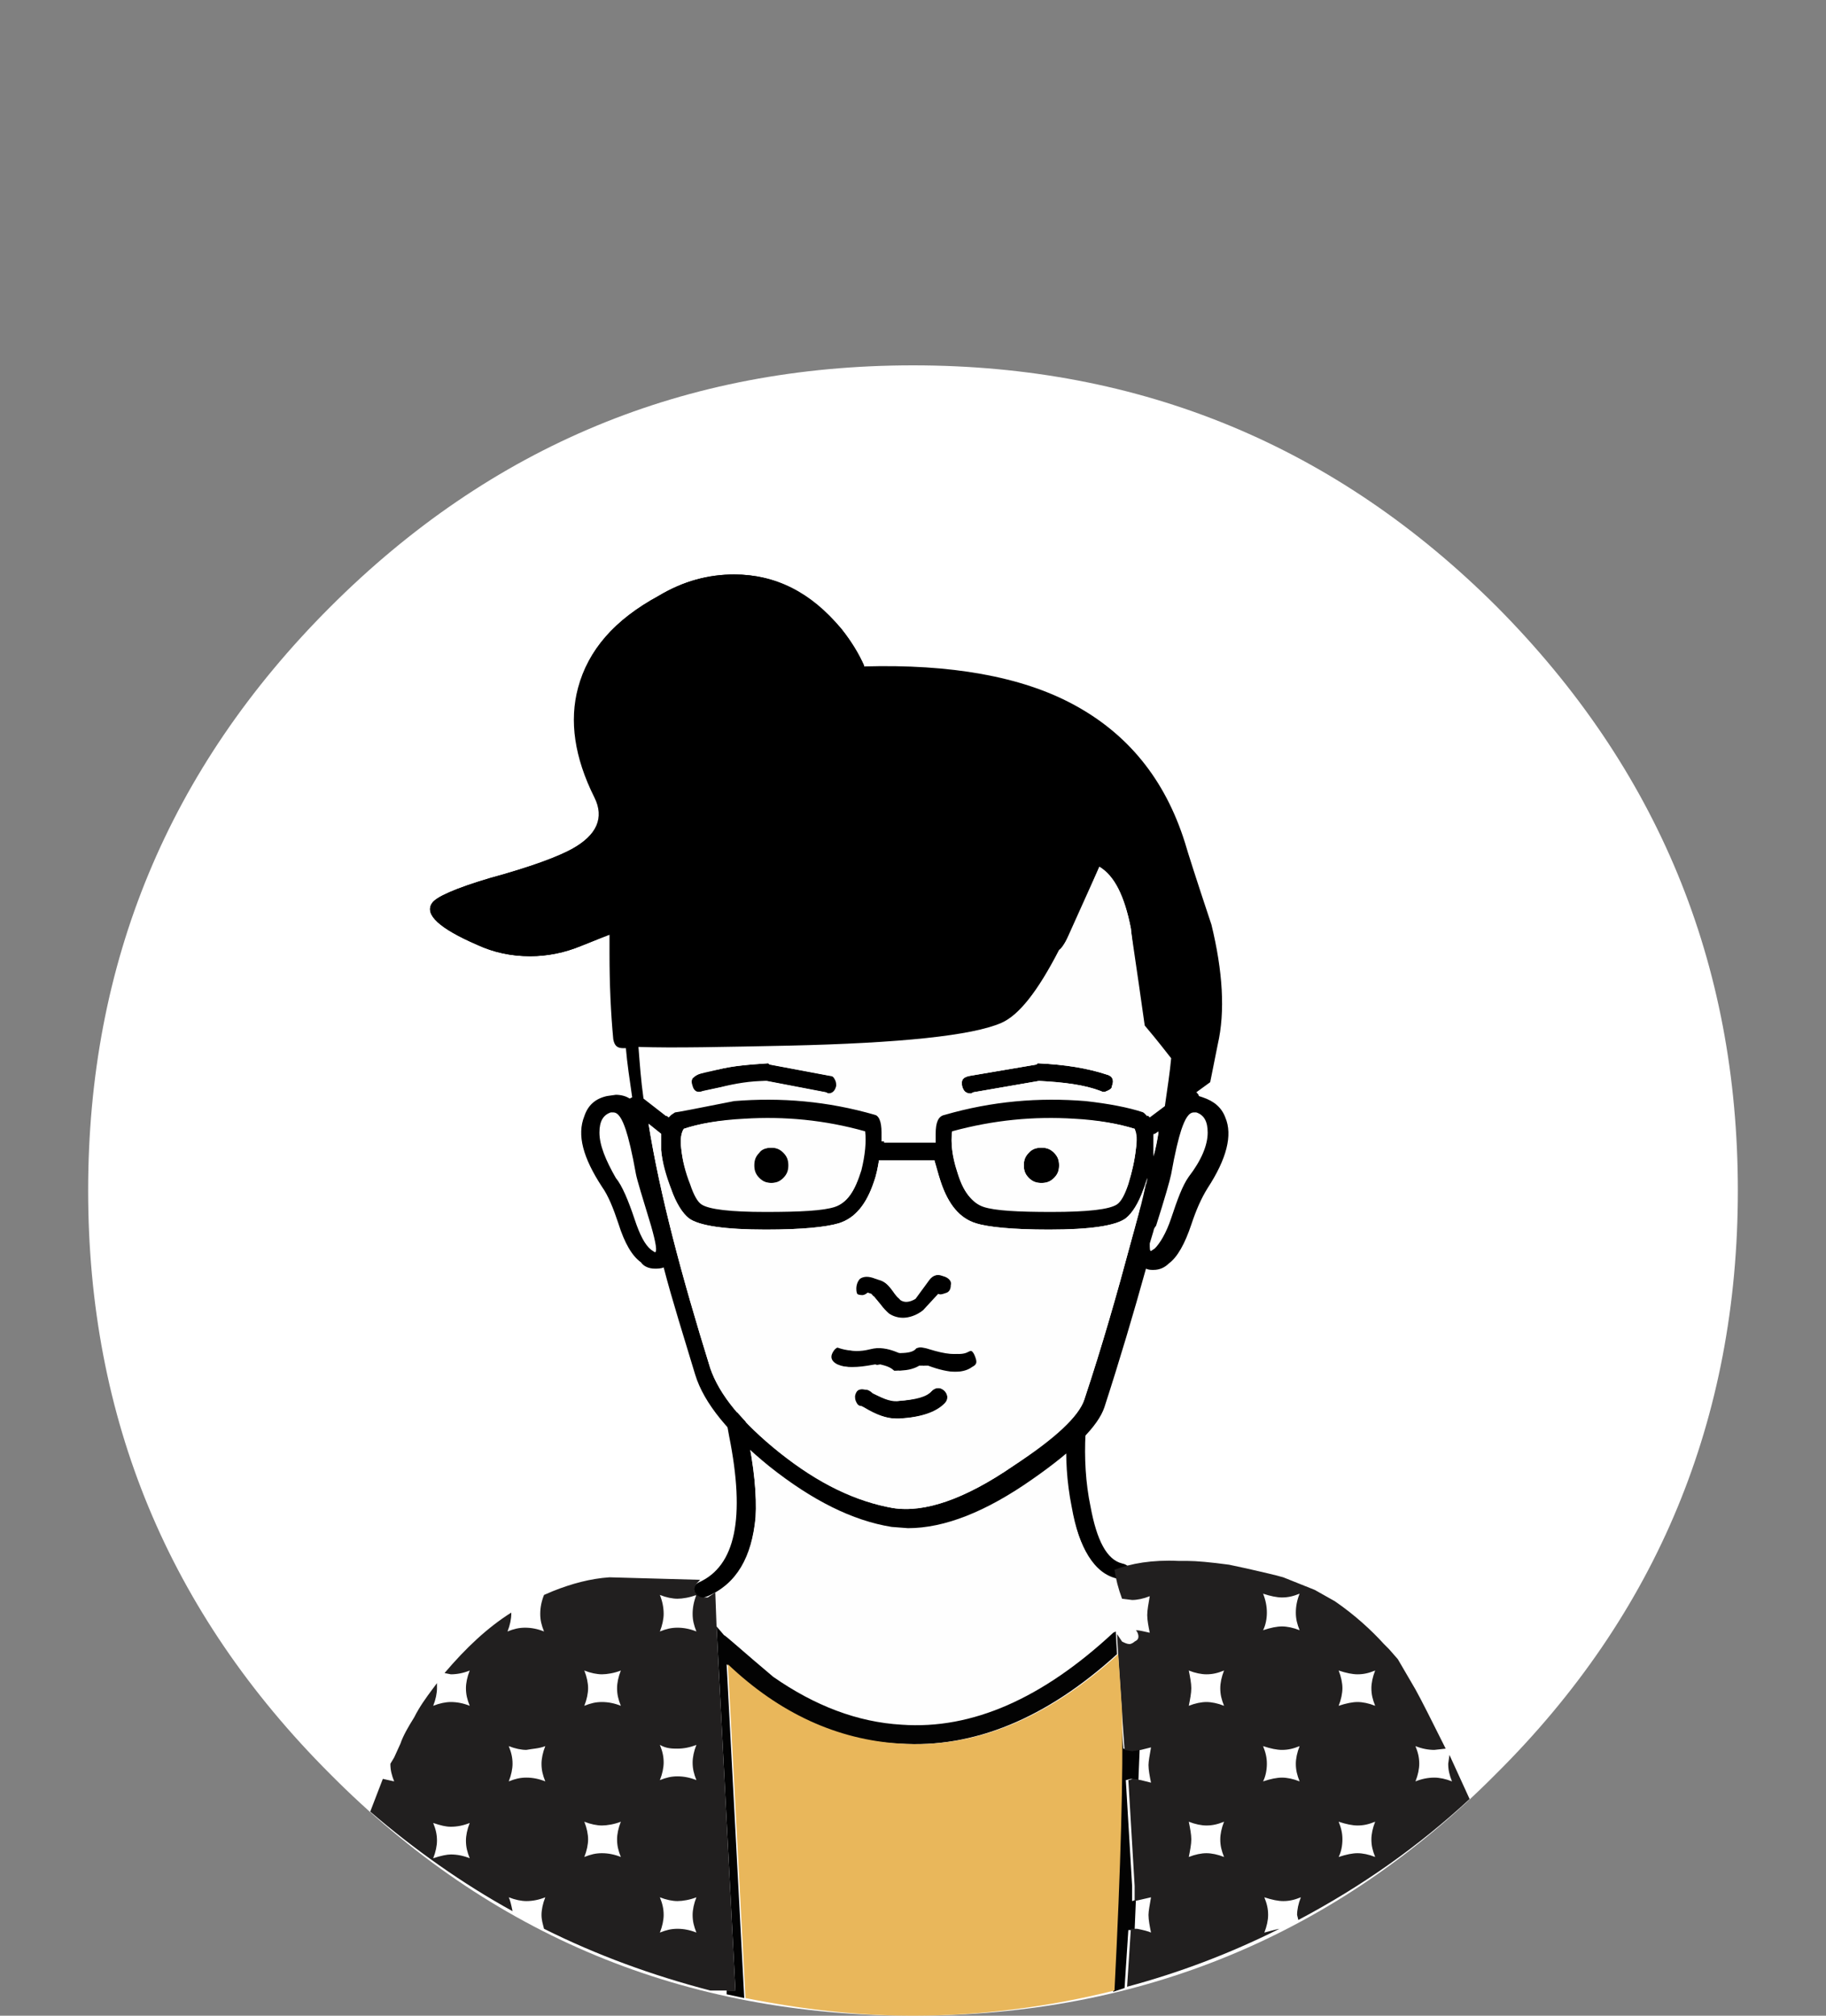 <?xml version="1.0" encoding="utf-8"?>
<!-- Generator: Adobe Illustrator 23.0.3, SVG Export Plug-In . SVG Version: 6.00 Build 0)  -->
<svg version="1.1" id="Layer_1" xmlns="http://www.w3.org/2000/svg" xmlns:xlink="http://www.w3.org/1999/xlink" x="0px" y="0px"
	 viewBox="0 0 145 160" style="enable-background:new 0 0 145 160;" xml:space="preserve">
<rect x="0" y="0" width="145" height="160" fill="#808080" stroke="none"/>
<style type="text/css">
	.st0{fill:#FFFFFF;}
	.st1{fill:#FEFEFE;}
	.st2{fill:#030303;}
	.st3{fill:#211F1F;}
	.st4{fill:#E9B75B;}
</style>
<g transform="matrix( 1, 0, 0, 1, 6.1,28) ">
	<g>
		<g id="Layer1_0_FILL">
			<path class="st0" d="M131.9,66.5c0-18.1-6.4-33.5-19.1-46.3C100,7.4,84.5,1,66.4,1S32.9,7.4,20.1,20.2C7.3,33,0.9,48.4,0.9,66.5
				c0,18.1,6.4,33.5,19.2,46.3C32.9,125.7,48.3,132,66.4,132s33.6-6.4,46.3-19.2C125.5,100.1,131.9,84.6,131.9,66.5z"/>
		</g>
	</g>
</g>
<g transform="matrix( 1, 0, 0, 1, 0,0) ">
	<g>
		<g id="Layer0_0_MEMBER_0_FILL">
			<path d="M86.6,119.6c-0.4-1.9-0.5-3.9-0.4-5.8v0c0-0.4-0.1-0.6-0.4-0.7c-0.1,0-0.2-0.1-0.3-0.1c-0.2,0-0.3,0-0.5,0.2
				c-0.1,0.1-0.2,0.3-0.3,0.5c-0.1,2,0,3.9,0.4,5.9c0.6,3.4,1.8,5.4,3.7,5.8h0.1c0.2,0,0.4,0,0.6-0.1c0,0,0-0.1,0.1-0.1
				c0-0.1,0.1-0.2,0.1-0.3c0.1-0.4-0.1-0.7-0.6-0.8C87.9,123.8,87.1,122.3,86.6,119.6 M60,120.5c0.1-1.8-0.1-4-0.7-6.8l-0.1-0.9
				c0-0.2-0.1-0.4-0.3-0.5c-0.2-0.1-0.3-0.2-0.5-0.2c-0.1,0-0.3,0.1-0.4,0.2c-0.1,0-0.1,0.1-0.1,0.1c-0.1,0.1-0.2,0.3-0.2,0.5
				l0.2,1.1c1.3,6.5,0.5,10.3-2.4,11.6c-0.4,0.2-0.5,0.5-0.3,0.9c0.1,0.3,0.3,0.5,0.7,0.5l0.3-0.1C58.5,125.8,59.7,123.7,60,120.5z"
				/>
			<path class="st1" d="M59.3,113.6c0.6,2.8,0.8,5.1,0.7,6.8c-0.3,3.2-1.5,5.3-3.8,6.3l-0.3,0.1l-2.4,11.2l12.3,7.5l24.8-6.6
				l4.2-10.4l-5.3-3.4c0,0-0.1,0.1-0.1,0.1c-0.1,0.1-0.3,0.1-0.6,0.1h-0.1c-1.8-0.4-3-2.4-3.7-5.8c-0.4-2-0.5-3.9-0.4-5.9
				c0-0.2,0.1-0.4,0.3-0.5c0.2-0.1,0.3-0.2,0.5-0.2c0.1,0,0.2,0,0.3,0.1V99.4H56.1l2,12.8c0.1-0.1,0.2-0.2,0.4-0.2
				c0.2,0,0.3,0,0.5,0.2c0.1,0.1,0.2,0.3,0.3,0.5L59.3,113.6z"/>
		</g>
	</g>
</g>
<g transform="matrix( 1, 0, 0, 1, 0,0) ">
	<g>
		<g id="Layer0_0_MEMBER_1_FILL">
			<path d="M58.3,45.6c-2,0-4,0.5-6,1.7c-3.5,1.9-5.6,4.3-6.4,7.3c-0.7,2.6-0.3,5.5,1.3,8.7c0.8,1.6,0.2,3-1.8,4.1
				c-1.1,0.6-3.2,1.4-6.5,2.3c-2.7,0.8-4.3,1.5-4.6,2c-0.6,0.9,0.6,2,3.6,3.3c1.3,0.6,2.7,0.9,4.2,0.9c1.4,0,2.8-0.3,4-0.8
				c1.7-0.7,3.4-1.4,5.1-2.1c1.7-0.7,2.7-1.1,2.9-1c0.2,0.1,2.6-1.2,7.1-3.8c4.5-2.6,7.1-6,7.8-10c0.1-2.7-0.1-4.5-0.4-5.4
				c-0.4-0.9-1-1.9-1.8-2.9C64.3,47,61.5,45.6,58.3,45.6z"/>
		</g>
	</g>
</g>
<g transform="matrix( 1, 0, 0, 1, 0,0) ">
	<g>
		<g id="Layer0_0_MEMBER_2_FILL">
			<path d="M94.1,66.9c-1.6-5.1-4.6-8.7-8.9-11c-4.1-2.2-9.7-3.2-16.6-3v-0.1c-0.4-0.9-1-1.9-1.8-2.9c-2.4-2.9-5.2-4.3-8.5-4.3
				c-2,0-4,0.5-6,1.7c-3.5,1.9-5.6,4.3-6.3,7.3c-0.7,2.6-0.3,5.5,1.3,8.7c0.8,1.6,0.1,3-1.9,4.1c-1.1,0.6-3.2,1.4-6.5,2.3
				c-2.7,0.8-4.3,1.5-4.6,2c-0.6,0.9,0.6,2,3.6,3.3c1.3,0.6,2.7,0.9,4.2,0.9c1.4,0,2.8-0.3,4-0.8c0.8-0.3,1.5-0.6,2.3-0.9
				c0,0.5,0,1,0,1.5c0,2.4,0.1,4.7,0.3,6.8c0.1,0.5,0.3,0.7,0.8,0.7c0.1,0,0.1,0,0.2,0c0.1,1.2,0.3,2.5,0.5,3.9l-0.2,0.1
				c-0.3-0.2-0.7-0.3-1.1-0.3L48.2,87c-0.9,0.2-1.5,0.7-1.8,1.6c-0.6,1.5-0.1,3.3,1.4,5.6c0.5,0.7,0.9,1.7,1.3,2.9
				c0.5,1.6,1.1,2.6,1.8,3.1c0.2,0.3,0.6,0.5,1.1,0.5c0.2,0,0.5,0,0.7-0.1c0.7,2.7,1.6,5.5,2.5,8.5c0.7,2.3,2.7,4.7,5.9,7.3
				c3.4,2.7,6.6,4.3,9.7,4.8l1.3,0.1c2.9,0,6.2-1.3,9.9-3.9c3.3-2.3,5.2-4.2,5.7-5.7c1.2-3.7,2.3-7.4,3.3-11
				c0.2,0.1,0.4,0.1,0.6,0.1c0.5,0,0.9-0.2,1.2-0.5c0.7-0.5,1.3-1.6,1.8-3.1c0.4-1.2,0.8-2.1,1.3-2.9c1.5-2.3,2-4.2,1.4-5.6
				c-0.3-0.8-0.9-1.3-1.8-1.6l-0.3-0.1c0-0.1-0.1-0.2-0.2-0.3l1.1-0.8l0.6-3c0.6-2.6,0.4-5.8-0.5-9.5C95,69.8,94.3,67.6,94.1,66.9
				 M87.3,68.8c1.1,0.7,2,2.3,2.5,4.9c0,0.1,0.3,2.7,0.9,7.6c1,1.3,1.7,2.1,2.1,2.6c-0.1,1.2-0.3,2.5-0.5,3.8l-1.2,0.9
				c-0.1-0.1-0.1-0.1-0.2-0.2c-0.1-0.1-0.2-0.2-0.3-0.2c-1.2-0.4-2.8-0.7-4.6-0.9c-3.7-0.3-7.4,0-11.2,1.1c-0.5,0.1-0.7,0.6-0.7,1.5
				c0,0.2,0,0.5,0,0.7h-4.1c0-0.2,0-0.5,0-0.7c0-0.9-0.2-1.4-0.7-1.5c-3.8-1.1-7.5-1.4-11.2-1.1c-3,0.6-4.5,0.9-4.7,0.9l-0.3,0.2
				c-0.1,0.1-0.1,0.1-0.2,0.2l-1.8-1.4c-0.2-1.4-0.3-2.8-0.4-4.1c2.8,0.1,6.8,0,11.9-0.1c8.9-0.2,14.6-0.8,16.9-1.8
				c1.4-0.6,2.9-2.5,4.6-5.8C84.6,75.1,85.6,72.8,87.3,68.8 M90.1,89.6c0.2,0.4,0.2,0.9,0.1,1.6c-0.1,0.9-0.3,1.8-0.6,2.8
				c-0.3,0.9-0.6,1.4-0.9,1.6c-0.6,0.4-2.3,0.6-5.2,0.6c-2.7,0-4.5-0.1-5.4-0.4c-0.9-0.3-1.6-1.2-2.1-2.8c-0.4-1.2-0.5-2.3-0.4-3.1
				c3.2-0.9,6.4-1.2,9.7-1C87.2,88.9,88.8,89.2,90.1,89.6 M89.4,96.7c0.5-0.4,1-1.1,1.4-2.3c0.1-0.3,0.2-0.6,0.3-0.9
				c-0.2,0.9-0.4,1.9-0.7,2.9c-0.2,0.7-0.4,1.4-0.6,2.2c-1.1,4.1-2.3,8.3-3.7,12.5c-0.4,1.3-2.3,3.1-5.7,5.3c-3.8,2.6-7,3.7-9.5,3.3
				c-2.8-0.5-5.8-1.9-9-4.4c-3-2.4-4.8-4.6-5.5-6.7c-2.3-7.4-4-13.8-4.9-19.4l1,0.8l0-0.1c0,0.4,0,0.9,0,1.4c0.1,1,0.3,2,0.8,3.1
				c0.4,1.1,0.9,1.9,1.4,2.3c0.8,0.6,2.9,0.9,6.1,0.9c2.9,0,4.8-0.2,5.8-0.5c1.3-0.4,2.2-1.5,2.8-3.3c0.2-0.5,0.3-1.1,0.4-1.7h4.4
				c0.1,0.5,0.3,1.1,0.5,1.7c0.6,1.8,1.5,2.9,2.8,3.3c0.9,0.3,2.9,0.5,5.8,0.5C86.6,97.6,88.6,97.3,89.4,96.7 M93.8,89.7
				c0.3-0.9,0.6-1.4,1-1.4l0.2,0c0.6,0.2,0.9,0.7,0.9,1.6c0,1-0.5,2.2-1.5,3.5c-0.5,0.7-0.9,1.8-1.4,3.3c-0.4,1.2-0.9,2-1.3,2.4
				l-0.3,0.2c-0.1,0-0.1-0.2-0.1-0.6c0.1-0.3,0.2-0.7,0.3-1c0-0.1,0.1-0.3,0.2-0.4c0.7-2.2,1.1-3.6,1.2-4.1
				C93.3,91.5,93.6,90.3,93.8,89.7 M91.6,91.3c0-0.5,0-0.9,0-1.3c0,0,0.1,0,0.1,0l0.3-0.2c-0.1,0.6-0.2,1.2-0.4,1.9
				C91.6,91.6,91.6,91.5,91.6,91.3 M47.6,89.9c0-0.9,0.3-1.4,0.9-1.6l0.2,0c0.4,0,0.7,0.5,1,1.4c0.2,0.6,0.5,1.8,0.8,3.5
				c0.1,0.5,0.5,1.8,1.2,4.1c0.4,1.4,0.5,2.1,0.3,2.1l-0.3-0.2c-0.5-0.4-0.9-1.2-1.3-2.4c-0.5-1.5-1-2.7-1.5-3.3
				C48.1,92.1,47.6,90.9,47.6,89.9 M54.1,91.2c-0.1-0.8,0-1.3,0.2-1.6c1.2-0.4,2.8-0.7,4.8-0.8c3.2-0.2,6.4,0.1,9.6,1
				c0.1,0.8,0,1.9-0.3,3.1c-0.5,1.6-1.1,2.5-2,2.8c-0.9,0.3-2.7,0.5-5.5,0.4c-2.8,0-4.5-0.2-5.1-0.6c-0.3-0.2-0.6-0.7-0.9-1.6
				C54.4,93,54.2,92.1,54.1,91.2 M60.3,91.5c-0.3,0.3-0.4,0.6-0.4,1c0,0.4,0.1,0.7,0.4,1s0.6,0.4,1,0.4s0.7-0.1,1-0.4s0.4-0.6,0.4-1
				c0-0.4-0.1-0.7-0.4-1s-0.6-0.4-1-0.4S60.5,91.2,60.3,91.5 M75,110.4c-0.3-0.3-0.7-0.3-1,0c-0.4,0.4-1.3,0.7-2.7,0.8
				c-0.5,0-1.2-0.2-2-0.6c-0.2-0.2-0.4-0.3-0.6-0.3c-0.5-0.1-0.8,0-0.9,0.5c-0.1,0.2-0.1,0.3,0.1,0.5c0.1,0.2,0.3,0.3,0.4,0.3
				l0.2,0.1c1,0.6,1.9,0.9,2.6,0.9h0.3c1.7-0.1,2.9-0.5,3.6-1.2C75.3,111.1,75.3,110.7,75,110.4 M72.7,107.1
				c-0.2,0.2-0.6,0.3-1.2,0.3c-0.5-0.3-1-0.4-1.5-0.4c-0.2,0-0.5,0-0.9,0.1c-0.8,0.2-1.5,0.2-2.1-0.1c-0.4-0.2-0.7,0-0.9,0.4
				c-0.2,0.4,0,0.7,0.4,0.9c0.7,0.3,1.6,0.3,2.8,0.1l0.6-0.1c0.4,0.1,0.8,0.2,1.1,0.5l0.3,0h0.1c0.1,0.1,0.1,0.1,0.2,0
				c0.6,0,1.2-0.1,1.8-0.4l0.3,0c0.8,0.3,1.6,0.5,2.3,0.5c0.6,0,1.2-0.1,1.6-0.4c0.4-0.2,0.4-0.5,0.2-0.9s-0.5-0.5-0.9-0.3
				c-0.5,0.3-1.4,0.2-2.7-0.2C73.3,106.9,72.8,106.9,72.7,107.1 M74.9,101.3c-0.5-0.2-0.9-0.1-1.2,0.3l-1.2,1.3
				c-0.5,0.3-0.9,0.3-1.2,0.1c0,0-0.2-0.2-0.4-0.5c-0.5-0.7-0.9-1-1.3-1.1l-0.3-0.1c-0.5-0.2-0.9-0.2-1.2,0
				c-0.2,0.2-0.3,0.4-0.3,0.8c0,0.5,0.2,0.7,0.7,0.7c0.1,0,0.3-0.1,0.4-0.2l0.3,0.1l0.5,0.6c0.2,0.3,0.5,0.6,0.7,0.8
				c0.3,0.3,0.8,0.5,1.3,0.5c0.5,0,1.1-0.2,1.6-0.6l1.2-1.3c0.2,0.1,0.4,0,0.7-0.1c0.2-0.1,0.3-0.3,0.3-0.6
				C75.6,101.7,75.3,101.4,74.9,101.3 M81.7,91.5c-0.3,0.3-0.4,0.6-0.4,1s0.1,0.7,0.4,1c0.3,0.3,0.6,0.4,1,0.4c0.4,0,0.7-0.1,1-0.4
				c0.3-0.3,0.4-0.6,0.4-1s-0.1-0.7-0.4-1c-0.3-0.3-0.6-0.4-1-0.4C82.3,91.1,81.9,91.2,81.7,91.5 M57,84.9c-0.8,0.2-1.4,0.3-1.6,0.4
				c-0.2,0.1-0.3,0.2-0.4,0.3c-0.1,0.2-0.1,0.3,0,0.6c0.1,0.4,0.4,0.6,0.9,0.4l1.4-0.3c1.2-0.3,2.4-0.4,3.6-0.5l4.7,0.9l0.2,0.1
				c0.4,0,0.6-0.2,0.7-0.6c0-0.2,0-0.3-0.1-0.5c-0.1-0.2-0.3-0.3-0.4-0.3l-4.8-0.9L61,84.4C59.5,84.5,58.2,84.6,57,84.9 M88.3,86.2
				c0.2-0.5,0-0.8-0.4-0.9c-1.5-0.5-3.3-0.8-5.5-0.9l-0.1,0.1l-5.3,0.9c-0.5,0.1-0.7,0.3-0.6,0.8c0.1,0.4,0.3,0.6,0.7,0.6l0.2-0.1
				l5.2-0.9c2,0.1,3.6,0.3,4.9,0.8c0.2,0.1,0.3,0.1,0.5,0C88.2,86.5,88.3,86.4,88.3,86.2z"/>
			<path class="st1" d="M54.3,89.6c-0.2,0.3-0.3,0.8-0.2,1.6c0.1,0.9,0.3,1.8,0.7,2.8c0.3,0.9,0.6,1.4,0.9,1.6
				c0.6,0.4,2.3,0.6,5.1,0.6c2.8,0,4.6-0.1,5.5-0.4c0.9-0.3,1.6-1.2,2-2.8c0.3-1.3,0.4-2.3,0.3-3.1c-3.2-0.9-6.4-1.2-9.6-1
				C57.1,88.9,55.5,89.2,54.3,89.6 M59.8,92.5c0-0.4,0.1-0.7,0.4-1s0.6-0.4,1-0.4s0.7,0.1,1,0.4s0.4,0.6,0.4,1c0,0.4-0.1,0.7-0.4,1
				s-0.6,0.4-1,0.4s-0.7-0.1-1-0.4S59.8,92.9,59.8,92.5 M91.6,90.1c0,0.4,0,0.8,0,1.3c0,0.1,0,0.3,0,0.4c0.2-0.7,0.3-1.3,0.4-1.9
				L91.6,90.1C91.7,90.1,91.6,90.1,91.6,90.1 M90.8,94.4c-0.4,1.1-0.9,1.9-1.4,2.3c-0.8,0.6-2.9,0.9-6.1,0.9c-2.9,0-4.8-0.2-5.8-0.5
				c-1.3-0.4-2.2-1.5-2.8-3.3c-0.2-0.6-0.3-1.1-0.5-1.7h-4.4c-0.1,0.6-0.2,1.1-0.4,1.7c-0.6,1.8-1.5,2.9-2.8,3.3
				c-1,0.3-2.9,0.5-5.8,0.5c-3.2,0-5.3-0.3-6.1-0.9c-0.5-0.4-1-1.1-1.4-2.3c-0.4-1.1-0.7-2.1-0.8-3.1c0-0.5,0-1,0-1.4l0,0.1l-1-0.8
				c0.9,5.6,2.6,12,4.9,19.4c0.7,2,2.5,4.3,5.5,6.7c3.1,2.5,6.1,3.9,9,4.4c2.5,0.4,5.7-0.7,9.5-3.3c3.4-2.3,5.3-4.1,5.7-5.3
				c1.4-4.2,2.6-8.4,3.7-12.5c0.2-0.7,0.4-1.4,0.6-2.2c0.2-1,0.5-2,0.7-2.9C91.1,93.8,91,94.1,90.8,94.4 M73.8,101.6
				c0.3-0.4,0.7-0.5,1.2-0.3c0.4,0.1,0.7,0.4,0.7,0.9c0,0.2-0.1,0.4-0.3,0.6c-0.2,0.1-0.5,0.2-0.7,0.1l-1.2,1.3
				c-0.5,0.4-1.1,0.6-1.6,0.6c-0.5,0-0.9-0.2-1.3-0.5c-0.2-0.2-0.4-0.4-0.7-0.8l-0.5-0.6l-0.3-0.1c-0.1,0.1-0.3,0.2-0.4,0.2
				c-0.5,0-0.7-0.2-0.7-0.7c0-0.3,0.1-0.6,0.3-0.8c0.3-0.2,0.7-0.2,1.2,0l0.3,0.1c0.4,0.1,0.8,0.4,1.3,1.1c0.2,0.3,0.4,0.5,0.4,0.5
				c0.3,0.2,0.7,0.2,1.2-0.1L73.8,101.6 M71.4,107.4c0.6-0.1,1-0.2,1.2-0.3c0.2-0.2,0.6-0.2,1.2,0c1.3,0.4,2.2,0.5,2.7,0.2
				c0.4-0.2,0.7-0.2,0.9,0.3s0.2,0.7-0.2,0.9c-0.4,0.3-0.9,0.4-1.6,0.4c-0.7,0-1.5-0.2-2.3-0.5l-0.3,0c-0.5,0.3-1.1,0.4-1.8,0.4
				c-0.1,0.1-0.1,0.1-0.2,0h-0.1l-0.3,0c-0.4-0.2-0.7-0.4-1.1-0.5l-0.6,0.1c-1.2,0.2-2.1,0.1-2.8-0.1c-0.4-0.2-0.6-0.5-0.4-0.9
				c0.2-0.4,0.5-0.6,0.9-0.4c0.6,0.2,1.3,0.3,2.1,0.1c0.4-0.1,0.8-0.1,0.9-0.1C70.4,107,70.9,107.2,71.4,107.4 M74,110.4
				c0.3-0.3,0.7-0.3,1,0c0.3,0.3,0.3,0.7,0.1,1c-0.7,0.7-1.9,1.1-3.6,1.2h-0.3c-0.8,0-1.6-0.3-2.6-0.9l-0.2-0.1
				c-0.2,0-0.3-0.1-0.4-0.3c-0.1-0.2-0.1-0.3-0.1-0.5c0.1-0.5,0.4-0.6,0.9-0.5c0.2,0,0.3,0.1,0.6,0.3c0.8,0.5,1.5,0.7,2,0.6
				C72.7,111.1,73.6,110.9,74,110.4 M90.2,91.2c0.1-0.7,0-1.2-0.1-1.6c-1.3-0.4-2.9-0.7-4.8-0.8c-3.2-0.2-6.4,0.1-9.7,1
				c-0.1,0.9,0,1.9,0.4,3.1c0.4,1.6,1.1,2.5,2.1,2.8c0.9,0.3,2.7,0.5,5.4,0.4c2.9,0,4.6-0.2,5.2-0.6c0.3-0.2,0.6-0.7,0.9-1.6
				C89.9,93,90.1,92.1,90.2,91.2 M81.3,92.5c0-0.4,0.1-0.7,0.4-1c0.3-0.3,0.6-0.4,1-0.4c0.4,0,0.7,0.1,1,0.4c0.3,0.3,0.4,0.6,0.4,1
				s-0.1,0.7-0.4,1c-0.3,0.3-0.6,0.4-1,0.4c-0.4,0-0.7-0.1-1-0.4C81.4,93.2,81.3,92.9,81.3,92.5 M89.8,73.7
				c-0.5-2.6-1.3-4.2-2.5-4.9c-1.8,4-2.8,6.2-3,6.7c-1.7,3.2-3.2,5.2-4.6,5.8c-2.3,1-8,1.6-16.9,1.8c-5.2,0.1-9.1,0.2-11.9,0.1
				c0.1,1.3,0.3,2.6,0.4,4.1l1.8,1.4c0.1-0.1,0.1-0.1,0.2-0.2l0.3-0.2c0.1,0,1.7-0.3,4.7-0.9c3.7-0.3,7.4,0,11.2,1.1
				c0.4,0.1,0.7,0.6,0.7,1.5c0,0.2,0,0.5,0,0.7h4.1c0-0.2,0-0.5,0-0.7c0-0.9,0.2-1.4,0.7-1.5c3.8-1.1,7.5-1.4,11.2-1.1
				c1.8,0.2,3.4,0.5,4.6,0.9c0.1,0,0.2,0.1,0.3,0.2c0.1,0.1,0.1,0.1,0.2,0.2l1.2-0.9c0.2-1.4,0.4-2.7,0.5-3.8
				c-0.4-0.5-1-1.3-2.1-2.6C90.2,76.4,89.8,73.9,89.8,73.7 M87.9,85.3c0.4,0.1,0.6,0.4,0.4,0.9c0,0.2-0.2,0.3-0.4,0.4
				c-0.2,0.1-0.3,0.1-0.5,0c-1.3-0.5-3-0.7-4.9-0.8l-5.2,0.9l-0.2,0.1c-0.4,0-0.6-0.2-0.7-0.6c-0.1-0.5,0.1-0.7,0.6-0.8l5.3-0.9
				l0.1-0.1C84.6,84.5,86.4,84.8,87.9,85.3 M55.4,85.3c0.2-0.1,0.8-0.3,1.6-0.4c1.2-0.3,2.5-0.4,4-0.5l0.1,0.1l4.8,0.9
				c0.2,0,0.3,0.1,0.4,0.3c0.1,0.2,0.1,0.3,0.1,0.5c-0.1,0.4-0.3,0.6-0.7,0.6l-0.2-0.1l-4.7-0.9c-1.2,0-2.4,0.2-3.6,0.5l-1.4,0.3
				c-0.5,0.2-0.8,0-0.9-0.4c-0.1-0.2-0.1-0.4,0-0.6C55.1,85.5,55.2,85.4,55.4,85.3z"/>
		</g>
	</g>
</g>
<g transform="matrix( 1, 0, 0, 1, 0,0) ">
	<g>
		<g id="Layer0_0_MEMBER_3_FILL">
			<path class="st2" d="M89.8,141.2l0.6,0.1l0.1-2.5l-0.7,0.1l-0.6-0.1l-0.2-2.9c0.1,5-0.1,12.4-0.6,22.2l0.9-0.3l0.3-4.6h0.5
				l0.1-2.4l-0.3,0.1l0-1.2l-0.5-8.4L89.8,141.2 M57.5,129.8l-0.6-0.7l1.5,28.9h-0.7l0,0.3l1.4,0.3l-1.4-26.5
				c4.1,3.9,8.7,6.1,13.7,6.3c5.9,0.4,11.7-2,17.3-7.1l-0.1-1.8l-0.2,0.1c-5.6,5.2-11.2,7.7-16.8,7.3c-3.5-0.2-6.9-1.5-10.2-3.8
				C58.9,131,57.6,129.8,57.5,129.8z"/>
			<path class="st3" d="M99,124.5l-1.4-0.3c-1.5-0.2-2.6-0.3-3.3-0.3h-0.7c-2.1-0.1-3.8,0.2-5.1,0.7c0.1,0.7,0.3,1.5,0.6,2.3
				l0.8,0.1c0.4,0,0.9-0.1,1.4-0.3c-0.1,0.6-0.2,1.1-0.2,1.5c0,0.4,0.1,0.9,0.2,1.4c-0.5-0.1-0.8-0.2-1.1-0.2
				c0.1,0.1,0.2,0.3,0.2,0.5c0,0.2-0.1,0.3-0.3,0.4c-0.1,0.1-0.3,0.2-0.4,0.2c-0.2,0-0.4-0.1-0.6-0.2l-0.4-0.6l0.1,1.8l0.3,4.5
				l0.2,2.9l0.6,0.1l0.7-0.1l0.8-0.2c-0.1,0.6-0.2,1.1-0.2,1.4c0,0.4,0.1,0.9,0.2,1.4l-0.8-0.2l-0.6-0.1l-0.4,0.1l0.5,8.4l0,1.2
				l1.3-0.3c-0.1,0.6-0.2,1.1-0.2,1.4c0,0.4,0.1,0.9,0.2,1.4c-0.2-0.1-0.6-0.2-1.1-0.3h-0.5l-0.3,4.6c4.1-1.1,8.1-2.6,12.1-4.6
				c-0.5,0.1-0.8,0.2-1.2,0.3c0.2-0.5,0.3-1,0.3-1.4c0-0.5-0.1-0.9-0.3-1.4c0.6,0.2,1.1,0.3,1.5,0.3c0.5,0,0.9-0.1,1.4-0.3
				c-0.2,0.5-0.3,1-0.3,1.4l0.1,0.4c5.1-2.7,9.6-5.9,13.6-9.6l-1.6-3.5L115,140c0,0.5,0.1,0.9,0.3,1.4c-0.5-0.2-1-0.3-1.4-0.3
				c-0.5,0-1,0.1-1.5,0.3c0.2-0.5,0.3-1,0.3-1.4c0-0.5-0.1-0.9-0.3-1.4c0.5,0.2,1,0.3,1.5,0.3l0.9-0.1c-1.1-2.2-1.9-3.8-2.4-4.7
				l-1.4-2.4l-0.7-0.8l-0.4-0.4c-1-1.1-2.3-2.3-3.9-3.4l-1.6-0.9l-2.5-1C101.2,125,100.3,124.8,99,124.5 M100.6,128
				c0-0.5-0.1-1-0.3-1.5c0.6,0.2,1.1,0.3,1.5,0.3c0.5,0,0.9-0.1,1.4-0.3c-0.2,0.5-0.3,1-0.3,1.5c0,0.5,0.1,0.9,0.3,1.4
				c-0.5-0.2-1-0.3-1.4-0.3c-0.4,0-0.9,0.1-1.5,0.3C100.5,129,100.6,128.5,100.6,128 M94.6,134c0-0.4-0.1-0.9-0.2-1.4
				c0.5,0.2,1,0.3,1.4,0.3c0.5,0,0.9-0.1,1.4-0.3c-0.2,0.5-0.3,1-0.3,1.4c0,0.5,0.1,0.9,0.3,1.4c-0.5-0.2-1-0.3-1.4-0.3
				c-0.4,0-0.9,0.1-1.4,0.3C94.5,134.9,94.6,134.4,94.6,134 M100.6,140c0-0.5-0.1-0.9-0.3-1.4c0.6,0.2,1.1,0.3,1.5,0.3
				c0.5,0,0.9-0.1,1.4-0.3c-0.2,0.5-0.3,1-0.3,1.4c0,0.5,0.1,0.9,0.3,1.4c-0.5-0.2-1-0.3-1.4-0.3c-0.4,0-0.9,0.1-1.5,0.3
				C100.5,141,100.6,140.5,100.6,140 M94.6,146c0-0.4-0.1-0.9-0.2-1.4c0.5,0.2,1,0.3,1.4,0.3c0.5,0,0.9-0.1,1.4-0.3
				c-0.2,0.5-0.3,1-0.3,1.4c0,0.5,0.1,0.9,0.3,1.4c-0.5-0.2-1-0.3-1.4-0.3c-0.4,0-0.9,0.1-1.4,0.3C94.5,146.9,94.6,146.4,94.6,146
				 M106.3,132.6c0.6,0.2,1.1,0.3,1.5,0.3c0.5,0,0.9-0.1,1.4-0.3c-0.2,0.5-0.3,1-0.3,1.4c0,0.5,0.1,0.9,0.3,1.4
				c-0.5-0.2-1-0.3-1.4-0.3c-0.4,0-0.9,0.1-1.5,0.3c0.2-0.5,0.3-1,0.3-1.4C106.6,133.6,106.5,133.1,106.3,132.6 M106.6,146
				c0-0.5-0.1-0.9-0.3-1.4c0.6,0.2,1.1,0.3,1.5,0.3c0.5,0,0.9-0.1,1.4-0.3c-0.2,0.5-0.3,1-0.3,1.4c0,0.5,0.1,0.9,0.3,1.4
				c-0.5-0.2-1-0.3-1.4-0.3c-0.4,0-0.9,0.1-1.5,0.3C106.5,147,106.6,146.5,106.6,146 M56.9,129.1l-0.1-2.7l-0.6,0.4l-0.3,0
				c-0.3,0-0.5-0.1-0.7-0.4c-0.1-0.2-0.1-0.3,0-0.5s0.2-0.3,0.3-0.4l0.1-0.1l-7.2-0.2c-1.5,0.1-3,0.5-4.5,1.1l-0.7,0.3h0
				c-0.2,0.5-0.3,1-0.3,1.5c0,0.5,0.1,0.9,0.3,1.4c-0.5-0.2-1-0.3-1.5-0.3c-0.5,0-0.9,0.1-1.4,0.3c0.2-0.5,0.3-1,0.3-1.4V128
				c-1.9,1.2-3.6,2.8-5.3,4.8l0.5,0.1c0.5,0,1-0.1,1.5-0.3c-0.2,0.5-0.3,1-0.3,1.4c0,0.5,0.1,0.9,0.3,1.4c-0.5-0.2-1-0.3-1.5-0.3
				c-0.4,0-0.9,0.1-1.4,0.3c0.2-0.5,0.3-1,0.3-1.4v-0.4l-0.3,0.4c-0.6,0.8-1.1,1.5-1.5,2.3c-0.5,0.8-0.9,1.5-1.1,2.1l-0.5,1.1
				L31,140c0,0.5,0.1,0.9,0.3,1.4l-0.9-0.2l-1,2.6c3.5,3,7.3,5.7,11.3,7.9c-0.1-0.5-0.2-0.9-0.3-1.1c0.5,0.2,1,0.3,1.4,0.3
				c0.5,0,1-0.1,1.5-0.3c-0.2,0.5-0.3,1-0.3,1.4c0,0.4,0.1,0.7,0.2,1.1c4.2,2.1,8.6,3.7,13.2,4.9h1.3h0.7L56.9,129.1 M52.4,129.5
				c0.2-0.5,0.3-1,0.3-1.4c0-0.5-0.1-1-0.3-1.5c0.5,0.2,1,0.3,1.4,0.3s1-0.1,1.5-0.3c-0.2,0.5-0.3,1-0.3,1.5c0,0.5,0.1,0.9,0.3,1.4
				c-0.5-0.2-1-0.3-1.5-0.3S52.9,129.3,52.4,129.5 M46.4,132.6c0.5,0.2,1,0.3,1.4,0.3s1-0.1,1.5-0.3c-0.2,0.5-0.3,1-0.3,1.4
				c0,0.5,0.1,0.9,0.3,1.4c-0.5-0.2-1-0.3-1.5-0.3s-0.9,0.1-1.4,0.3c0.2-0.5,0.3-1,0.3-1.4C46.7,133.6,46.6,133.1,46.4,132.6
				 M43.3,138.6c-0.2,0.5-0.3,1-0.3,1.4c0,0.5,0.1,0.9,0.3,1.4c-0.5-0.2-1-0.3-1.5-0.3c-0.5,0-0.9,0.1-1.4,0.3
				c0.2-0.5,0.3-1,0.3-1.4c0-0.5-0.1-0.9-0.3-1.4c0.5,0.2,1,0.3,1.4,0.3C42.3,138.8,42.8,138.8,43.3,138.6 M46.4,144.6
				c0.5,0.2,1,0.3,1.4,0.3s1-0.1,1.5-0.3c-0.2,0.5-0.3,1-0.3,1.4c0,0.5,0.1,0.9,0.3,1.4c-0.5-0.2-1-0.3-1.5-0.3s-0.9,0.1-1.4,0.3
				c0.2-0.5,0.3-1,0.3-1.4C46.7,145.6,46.6,145.1,46.4,144.6 M53.8,138.8c0.5,0,1-0.1,1.5-0.3c-0.2,0.5-0.3,1-0.3,1.4
				c0,0.5,0.1,0.9,0.3,1.4c-0.5-0.2-1-0.3-1.5-0.3s-0.9,0.1-1.4,0.3c0.2-0.5,0.3-1,0.3-1.4c0-0.5-0.1-0.9-0.3-1.4
				C52.9,138.8,53.4,138.8,53.8,138.8 M34.4,147.5c0.2-0.5,0.3-1,0.3-1.4c0-0.5-0.1-0.9-0.3-1.4c0.6,0.2,1,0.3,1.4,0.3
				c0.5,0,1-0.1,1.5-0.3c-0.2,0.5-0.3,1-0.3,1.4c0,0.5,0.1,0.9,0.3,1.4c-0.5-0.2-1-0.3-1.5-0.3C35.5,147.2,35,147.3,34.4,147.5
				 M55,152c0,0.5,0.1,0.9,0.3,1.4c-0.5-0.2-1-0.3-1.5-0.3s-0.9,0.1-1.4,0.3c0.2-0.5,0.3-1,0.3-1.4c0-0.5-0.1-0.9-0.3-1.4
				c0.5,0.2,1,0.3,1.4,0.3s1-0.1,1.5-0.3C55.1,151.1,55,151.6,55,152z"/>
			<path class="st4" d="M71.5,138.4c-5-0.3-9.6-2.4-13.7-6.3l1.4,26.5c4.5,0.9,8.9,1.4,13.3,1.4c5.4,0,10.8-0.7,16-2
				c0.5-9.8,0.7-17.2,0.6-22.2l-0.3-4.5C83.2,136.4,77.4,138.8,71.5,138.4z"/>
		</g>
	</g>
</g>
</svg>
